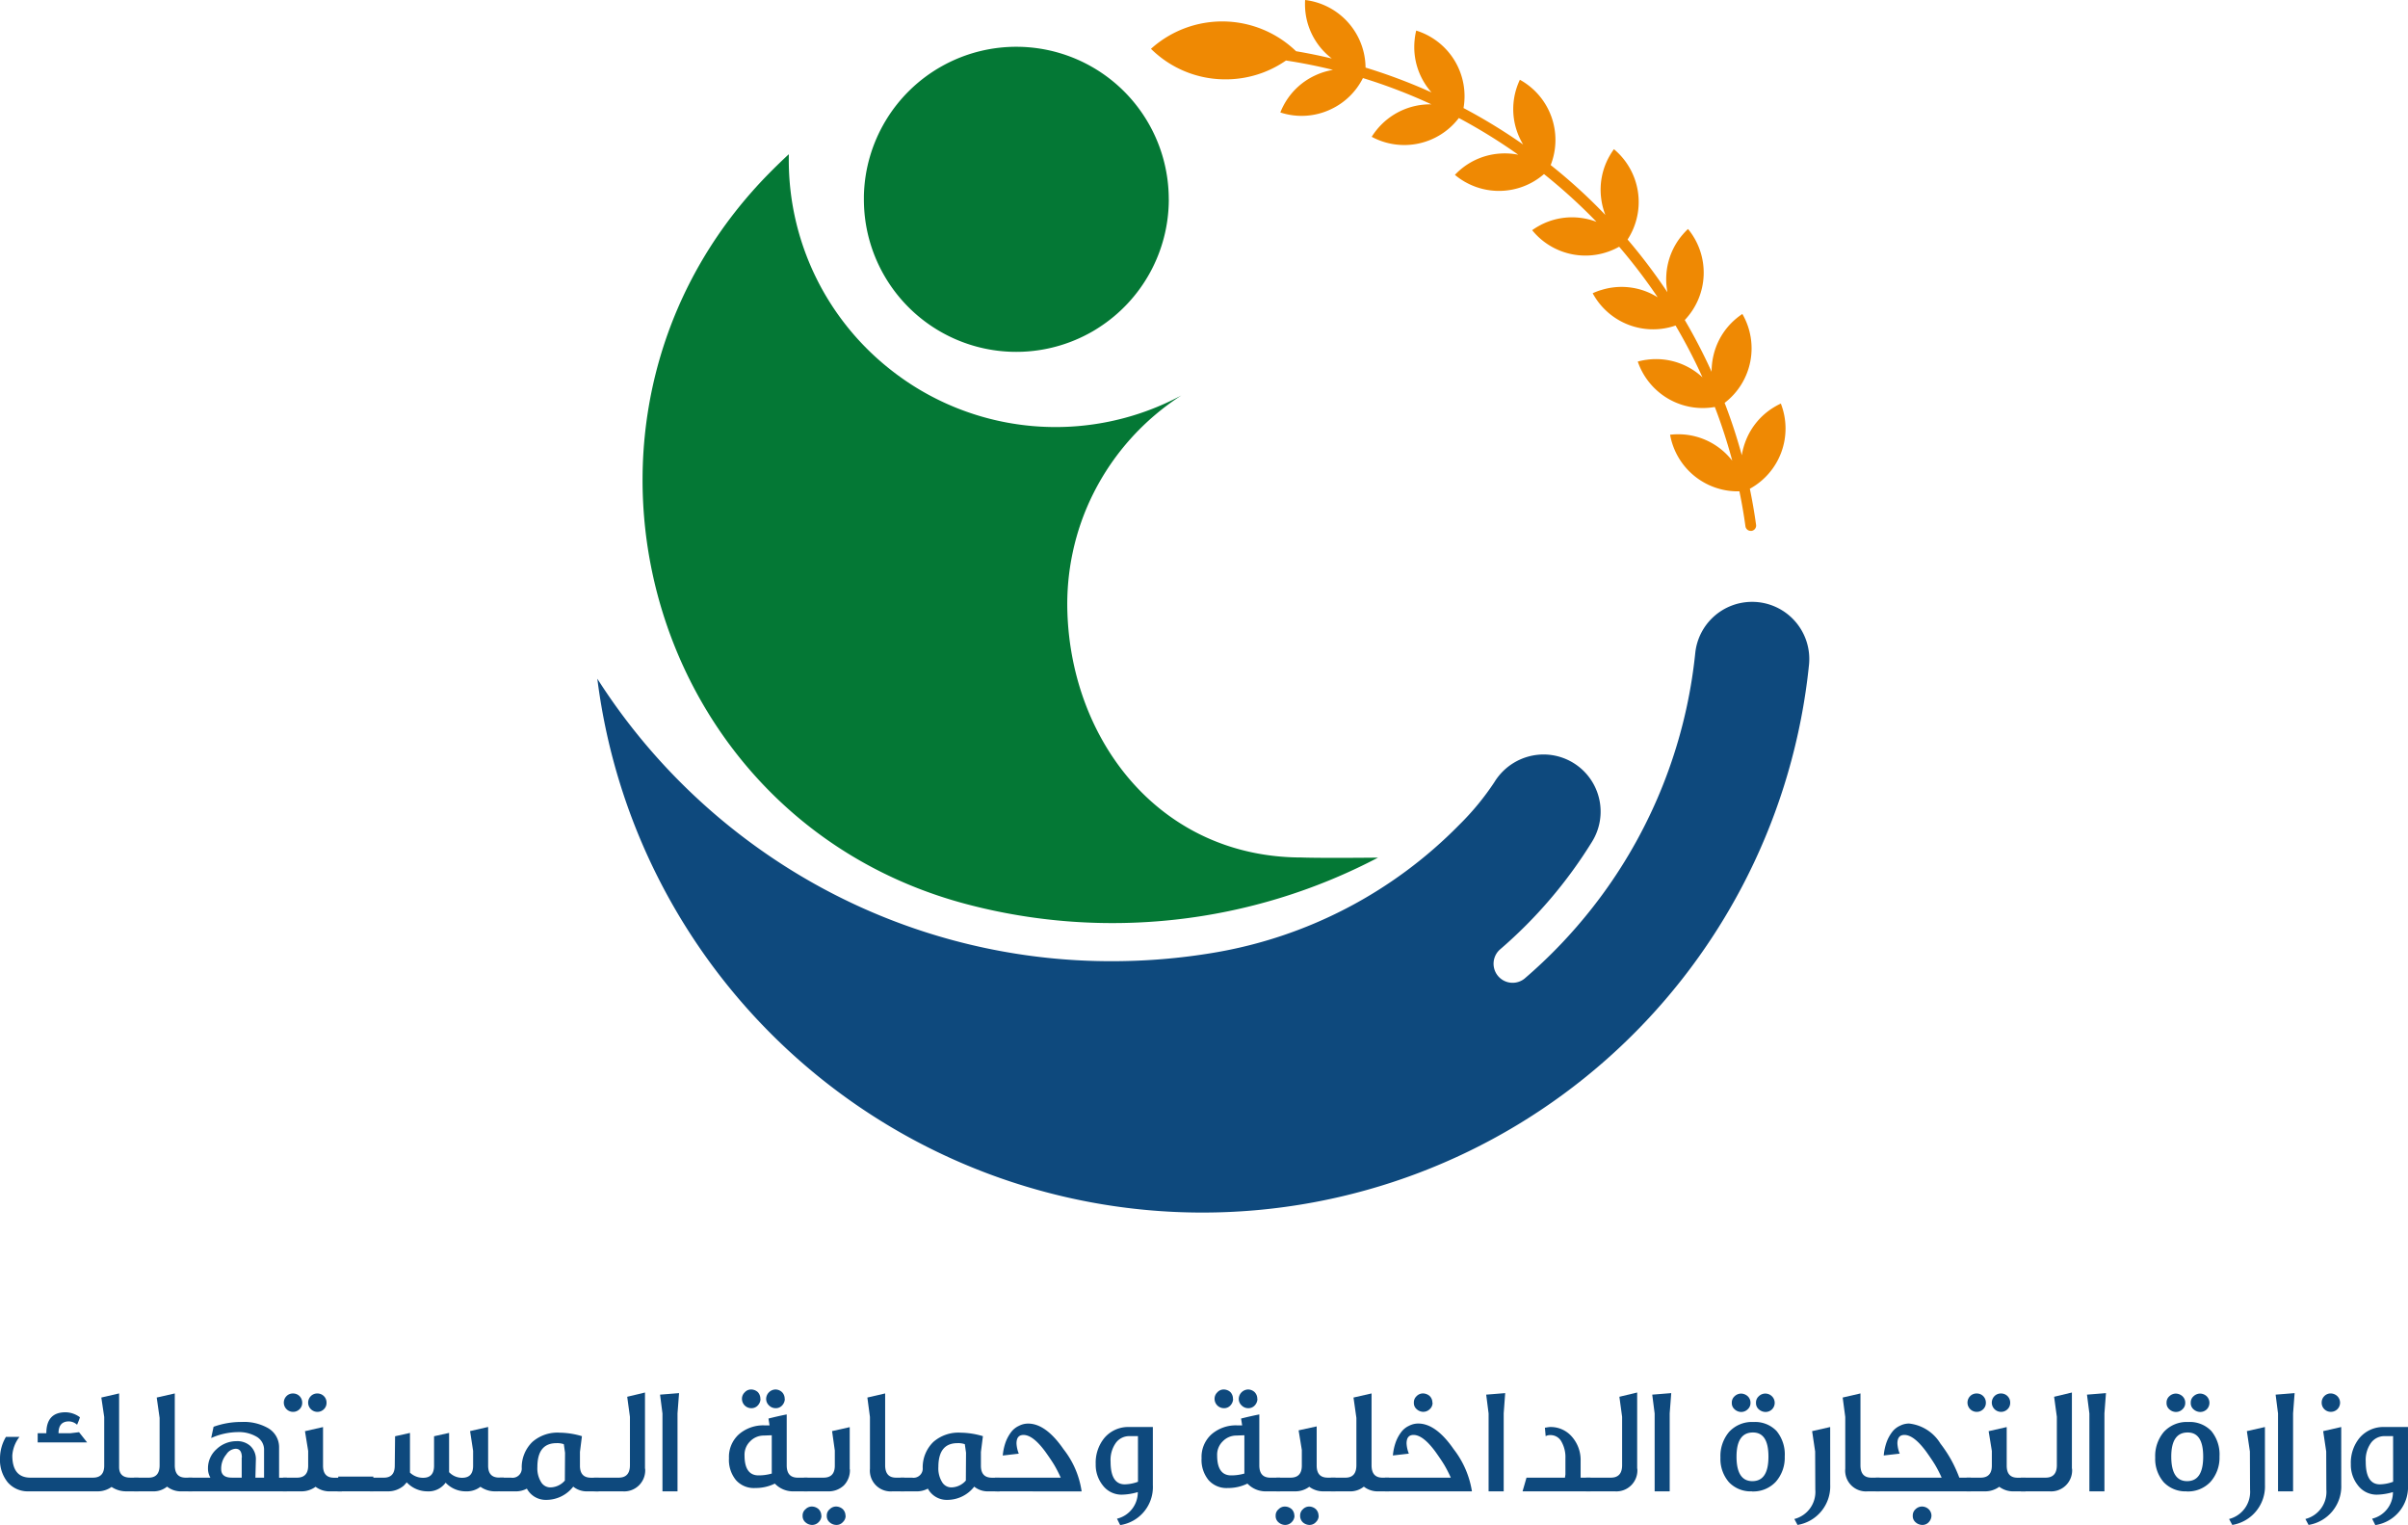 <svg id="Group_15446" data-name="Group 15446" xmlns="http://www.w3.org/2000/svg" xmlns:xlink="http://www.w3.org/1999/xlink" width="200" height="126.647" viewBox="0 0 200 126.647">
  <defs>
    <clipPath id="clip-path">
      <rect id="Rectangle_8411" data-name="Rectangle 8411" width="200" height="126.647" fill="none"/>
    </clipPath>
  </defs>
  <g id="Group_15446-2" data-name="Group 15446" clip-path="url(#clip-path)">
    <path id="Path_46253" data-name="Path 46253" d="M165.763,70.372a4.742,4.742,0,0,0-4.72,4.251q-.109,1.05-.268,2.085a40.993,40.993,0,0,1-8.226,19,41.328,41.328,0,0,1-5.7,5.962A1.583,1.583,0,0,1,144.8,99.26a38.353,38.353,0,0,0,7.689-9,4.744,4.744,0,0,0-4.053-7.214h-.01a4.8,4.8,0,0,0-4.068,2.3,22.034,22.034,0,0,1-2.927,3.552,37.177,37.177,0,0,1-20.4,10.614,51.039,51.039,0,0,1-8.442.7,50.437,50.437,0,0,1-20.718-4.42l-.179-.081a50.313,50.313,0,0,1-6.506-3.549A50.943,50.943,0,0,1,69.853,76.755a50.648,50.648,0,0,0,100.511-.047q.069-.558.127-1.12A4.746,4.746,0,0,0,165.763,70.372Z" transform="translate(-20.241 -20.392)" fill="#0e497d"/>
    <path id="Path_46254" data-name="Path 46254" d="M126.351,18.131a12.672,12.672,0,0,1-5.859,10.682q-.4.261-.833.489a12.657,12.657,0,0,1-18.633-11.171c0-.093,0-.185,0-.278a12.662,12.662,0,0,1,25.321.278" transform="translate(-29.274 -1.582)" fill="#047835"/>
    <path id="Path_46255" data-name="Path 46255" d="M129.906,76.431c-11.709,0-19.12-9.574-19.477-20.34a20.547,20.547,0,0,1,.447-5.02,20.338,20.338,0,0,1,1.749-4.95,20.745,20.745,0,0,1,7.27-8.06,22.1,22.1,0,0,1-24.176-2.156,22.126,22.126,0,0,1-8.431-17.393c0-.163,0-.324.006-.487q-.714.661-1.4,1.348c-.089.089-.179.179-.268.271a37.543,37.543,0,0,0-2.879,3.283c-15.61,20.046-6.2,50.573,19.219,57.356a47.471,47.471,0,0,0,34.262-3.84s-4.593.049-6.324-.011" transform="translate(-21.774 -5.223)" fill="#047835"/>
    <path id="Path_46256" data-name="Path 46256" d="M186.909,33.514a5.881,5.881,0,0,0-.605.326l-.015.009a5.647,5.647,0,0,0-2.276,2.713,5.719,5.719,0,0,0-.344,1.245q-.6-2.211-1.427-4.351a5.7,5.7,0,0,0,1.473-7.384,5.97,5.97,0,0,0-.549.414l-.013.011a5.657,5.657,0,0,0-1.839,3.027,5.763,5.763,0,0,0-.152,1.35,46.689,46.689,0,0,0-2.229-4.3,5.7,5.7,0,0,0,.268-7.558,5.9,5.9,0,0,0-.472.5l-.012.013a5.648,5.648,0,0,0-1.315,3.289,5.717,5.717,0,0,0,.089,1.452,46.419,46.419,0,0,0-3.308-4.381,5.711,5.711,0,0,0-1.134-7.5,5.749,5.749,0,0,0-.372.578l-.009.016a5.651,5.651,0,0,0-.681,3.476,5.719,5.719,0,0,0,.349,1.389q-.792-.825-1.624-1.613-1.407-1.327-2.916-2.527a5.707,5.707,0,0,0-2.561-7.085,5.893,5.893,0,0,0-.255.638l-.006.017a5.657,5.657,0,0,0-.008,3.543,5.75,5.75,0,0,0,.54,1.177,46.414,46.414,0,0,0-4.95-3.026,5.707,5.707,0,0,0-3.93-6.433,5.886,5.886,0,0,0-.121.677l0,.018a5.65,5.65,0,0,0,.7,3.472,5.713,5.713,0,0,0,.692.967,46.482,46.482,0,0,0-5.478-2.06A5.706,5.706,0,0,0,147.4,0a5.7,5.7,0,0,0,0,.688V.706A5.654,5.654,0,0,0,148.717,4a5.755,5.755,0,0,0,.9.859q-1.472-.352-2.969-.605a8.84,8.84,0,0,0-12.052-.2,8.991,8.991,0,0,0,.8.7c.008,0,.014.011.022.017a8.75,8.75,0,0,0,5.18,1.816,8.823,8.823,0,0,0,3.388-.592h0a8.764,8.764,0,0,0,1.079-.506l.013-.007c.111-.063.221-.126.33-.194l.04-.026c.1-.062.2-.125.295-.191l.065-.046q1.982.3,3.908.778a5.731,5.731,0,0,0-1.5.469A5.646,5.646,0,0,0,145.639,8.7l-.008.015a5.721,5.721,0,0,0-.29.623,5.651,5.651,0,0,0,4.2-.266h0a5.647,5.647,0,0,0,2.66-2.589,45.128,45.128,0,0,1,5.688,2.182,5.709,5.709,0,0,0-4.549,2.121l-.011.013a5.866,5.866,0,0,0-.4.561A5.7,5.7,0,0,0,160.168,9.8a45.763,45.763,0,0,1,4.935,3.048,5.728,5.728,0,0,0-1.45-.1,5.646,5.646,0,0,0-3.3,1.293.088.088,0,0,1-.013.01,5.9,5.9,0,0,0-.5.47,5.7,5.7,0,0,0,7.4-.065A46.157,46.157,0,0,1,171.6,18.42a5.8,5.8,0,0,0-1.265-.32,5.642,5.642,0,0,0-3.483.642l-.014.008a5.822,5.822,0,0,0-.582.366,5.7,5.7,0,0,0,7.226,1.372,45.871,45.871,0,0,1,3.2,4.2,5.745,5.745,0,0,0-1.2-.569,5.644,5.644,0,0,0-3.541-.018l-.016,0a5.891,5.891,0,0,0-.641.251,5.7,5.7,0,0,0,6.884,2.681,45.3,45.3,0,0,1,2.233,4.3,5.731,5.731,0,0,0-1.194-.849,5.648,5.648,0,0,0-3.49-.6l-.016,0a5.869,5.869,0,0,0-.673.141,5.706,5.706,0,0,0,6.4,3.771,44.94,44.94,0,0,1,1.448,4.462,5.726,5.726,0,0,0-1.093-1.071,5.646,5.646,0,0,0-3.358-1.124H178.4a5.884,5.884,0,0,0-.687.038,5.706,5.706,0,0,0,5.757,4.7q.3,1.435.5,2.9a.447.447,0,0,0,.442.386.452.452,0,0,0,.062,0,.447.447,0,0,0,.381-.5q-.209-1.507-.518-3a5.7,5.7,0,0,0,2.574-7.074" transform="translate(-39.001)" fill="#ef8903"/>
    <path id="Path_46257" data-name="Path 46257" d="M10.53,171.054a2.16,2.16,0,0,1-1.263-.366,1.986,1.986,0,0,1-1.224.366H2.374a2.191,2.191,0,0,1-1.73-.745A2.95,2.95,0,0,1,0,168.327a3.516,3.516,0,0,1,.493-1.793H1.616a2.831,2.831,0,0,0-.594,1.54c0,1.225.5,1.844,1.5,1.844h5.2c.619,0,.934-.329.934-1V164.88l-.24-1.616,1.477-.342v6.111c0,.594.316.884.935.884H11.5v1.136Zm-7.4-4.065v-.758h.719q0-1.742,1.591-1.742a2.038,2.038,0,0,1,1.2.416,5.3,5.3,0,0,1-.24.619,1.025,1.025,0,0,0-.707-.277q-.833.018-.832.984h.972l.732-.088.669.846Z" transform="translate(0 -47.21)" fill="#0e497d"/>
    <path id="Path_46258" data-name="Path 46258" d="M19.669,171.055a1.878,1.878,0,0,1-1.25-.391,1.784,1.784,0,0,1-1.2.391h-1.54v-1.136h1.212c.606,0,.909-.341.909-1.036v-3.926l-.24-1.692,1.5-.341v5.959c0,.695.3,1.036.909,1.036h.543v1.136Z" transform="translate(-4.543 -47.21)" fill="#0e497d"/>
    <path id="Path_46259" data-name="Path 46259" d="M30.207,170.881v1.136H22.026v-1.136h1.83a1.514,1.514,0,0,1-.2-.783,2.115,2.115,0,0,1,.707-1.578,2.409,2.409,0,0,1,1.654-.669,1.627,1.627,0,0,1,1.136.379,1.489,1.489,0,0,1,.48,1.175l-.038,1.477h.719v-2.273a1.239,1.239,0,0,0-.593-1.111,2.9,2.9,0,0,0-1.578-.4,5.571,5.571,0,0,0-2.222.492l.2-.934a6.767,6.767,0,0,1,2.361-.4,4.041,4.041,0,0,1,2.108.48,1.827,1.827,0,0,1,.972,1.667v2.487Zm-3.737-1.667c0-.492-.177-.732-.518-.732a.979.979,0,0,0-.77.467,1.834,1.834,0,0,0-.429,1.224c0,.467.29.707.884.707h.82v-1.667Z" transform="translate(-6.382 -48.173)" fill="#0e497d"/>
    <path id="Path_46260" data-name="Path 46260" d="M37.034,171.055a1.928,1.928,0,0,1-1.237-.379,1.983,1.983,0,0,1-1.212.379h-1.5v-1.136h1.162c.619,0,.935-.329.935-1V167.7l-.266-1.641,1.5-.342v3.207c0,.668.3,1,.909,1h.656v1.136Zm-3.118-6.6a.768.768,0,0,1-.543-1.3.734.734,0,0,1,.543-.227.753.753,0,0,1,.543.214.763.763,0,0,1,.227.556.725.725,0,0,1-.214.53.76.76,0,0,1-.555.227m2.02,0a.768.768,0,0,1-.543-1.3.734.734,0,0,1,.543-.227.753.753,0,0,1,.77.771.723.723,0,0,1-.214.53.76.76,0,0,1-.555.227" transform="translate(-9.586 -47.21)" fill="#0e497d"/>
    <rect id="Rectangle_8410" data-name="Rectangle 8410" width="2.916" height="1.225" transform="translate(28.093 122.619)" fill="#0e497d"/>
    <path id="Path_46261" data-name="Path 46261" d="M53.7,172.193a2.083,2.083,0,0,1-1.263-.379,1.845,1.845,0,0,1-1.2.379,2.282,2.282,0,0,1-1.692-.72,1.746,1.746,0,0,1-1.528.72,2.345,2.345,0,0,1-1.7-.745l-.24.265a2.007,2.007,0,0,1-1.351.48H43.251v-1.136h1.162c.606,0,.908-.329.908-1l.026-2.438,1.237-.277v3.295a1.563,1.563,0,0,0,1.1.43c.593,0,.9-.328.9-1v-2.45l1.249-.277V170.6a1.476,1.476,0,0,0,1.086.467c.606,0,.909-.328.909-1v-1.238l-.252-1.641,1.5-.342v3.22q0,.983.909.984h.391v1.136Z" transform="translate(-12.533 -48.348)" fill="#0e497d"/>
    <path id="Path_46262" data-name="Path 46262" d="M65.737,172.384a1.784,1.784,0,0,1-1.2-.391,2.833,2.833,0,0,1-2.235,1.1,1.778,1.778,0,0,1-1.616-.935,1.939,1.939,0,0,1-.947.228H58.414v-1.136h.973a.764.764,0,0,0,.871-.834,2.942,2.942,0,0,1,.884-2.134,3.161,3.161,0,0,1,2.273-.77,6.711,6.711,0,0,1,1.844.29l-.165,1.313v1.137c0,.668.3,1,.922,1h.631v1.136Zm-1.881-3.207-.1-.707a1.616,1.616,0,0,0-.606-.088c-1.06,0-1.591.656-1.591,1.982a2.159,2.159,0,0,0,.3,1.237.892.892,0,0,0,.758.455,1.623,1.623,0,0,0,1.224-.568Z" transform="translate(-16.926 -48.539)" fill="#0e497d"/>
    <path id="Path_46263" data-name="Path 46263" d="M73.708,169.142a1.744,1.744,0,0,1-1.881,1.881H69.453v-1.136h2.058c.619,0,.934-.342.934-1.036v-4.015l-.227-1.666,1.477-.354v6.325Z" transform="translate(-20.125 -47.179)" fill="#0e497d"/>
    <path id="Path_46264" data-name="Path 46264" d="M78.638,164.568v6.477h-1.25V164.58l-.2-1.566,1.578-.126Z" transform="translate(-22.366 -47.2)" fill="#0e497d"/>
    <path id="Path_46265" data-name="Path 46265" d="M90.655,170.921a2.093,2.093,0,0,1-1.6-.643,3.624,3.624,0,0,1-1.629.366,1.981,1.981,0,0,1-1.6-.656,2.644,2.644,0,0,1-.581-1.818,2.526,2.526,0,0,1,.808-1.969,3.074,3.074,0,0,1,2.146-.758h.417l-.089-.568q.833-.208,1.515-.341v4.229c0,.682.3,1.023.922,1.023h.808v1.136Zm-2.79-7.663a.811.811,0,0,1-.214.518.7.7,0,0,1-.543.239.776.776,0,0,1-.783-.782.727.727,0,0,1,.227-.531.7.7,0,0,1,.543-.24.839.839,0,0,1,.543.215.8.8,0,0,1,.215.58Zm.265,3.03a1.563,1.563,0,0,0-1.124.479,1.542,1.542,0,0,0-.467,1.175c0,1.1.391,1.654,1.161,1.654a3.958,3.958,0,0,0,1.1-.152v-3.182Zm1.755-3.03a.811.811,0,0,1-.214.518.7.7,0,0,1-.543.239.76.76,0,0,1-.555-.227.744.744,0,0,1-.24-.555.8.8,0,0,1,.783-.771.809.809,0,0,1,.53.215.779.779,0,0,1,.227.58Z" transform="translate(-24.7 -47.076)" fill="#0e497d"/>
    <path id="Path_46266" data-name="Path 46266" d="M95.426,174.231a.766.766,0,0,1-.227.518.747.747,0,0,1-.556.239.844.844,0,0,1-.543-.215.676.676,0,0,1-.24-.555.66.66,0,0,1,.24-.531.727.727,0,0,1,.531-.227.853.853,0,0,1,.555.215.762.762,0,0,1,.227.555Zm2.362-3.863a1.8,1.8,0,0,1-.5,1.337,1.844,1.844,0,0,1-1.364.493H93.975v-1.136H95.6c.619,0,.935-.329.935-1v-1.25l-.227-1.616,1.465-.328v3.5Zm-.354,3.863a.72.72,0,0,1-.227.518.7.7,0,0,1-.543.239.851.851,0,0,1-.556-.215.676.676,0,0,1-.24-.555.66.66,0,0,1,.24-.531.737.737,0,0,1,.543-.227.843.843,0,0,1,.543.215.762.762,0,0,1,.227.555Z" transform="translate(-27.198 -48.354)" fill="#0e497d"/>
    <path id="Path_46267" data-name="Path 46267" d="M103.516,171.055a1.726,1.726,0,0,1-1.869-1.881v-4.293l-.214-1.616,1.477-.341v5.959c0,.695.3,1.036.909,1.036h.682v1.136Z" transform="translate(-29.392 -47.21)" fill="#0e497d"/>
    <path id="Path_46268" data-name="Path 46268" d="M112.631,172.384a1.784,1.784,0,0,1-1.2-.391,2.833,2.833,0,0,1-2.235,1.1,1.778,1.778,0,0,1-1.616-.935,1.939,1.939,0,0,1-.947.228h-1.326v-1.136h.973a.764.764,0,0,0,.871-.834,2.942,2.942,0,0,1,.884-2.134,3.161,3.161,0,0,1,2.273-.77,6.711,6.711,0,0,1,1.844.29l-.165,1.313v1.137c0,.668.3,1,.922,1h.631v1.136Zm-1.881-3.207-.1-.707a1.616,1.616,0,0,0-.606-.088c-1.06,0-1.591.656-1.591,1.982a2.159,2.159,0,0,0,.3,1.237.892.892,0,0,0,.758.455,1.623,1.623,0,0,0,1.224-.568Z" transform="translate(-30.515 -48.539)" fill="#0e497d"/>
    <path id="Path_46269" data-name="Path 46269" d="M116.348,172.075v-1.136h5.467a10.514,10.514,0,0,0-.543-1.06c-.2-.329-.442-.682-.72-1.073-.694-.947-1.3-1.414-1.83-1.414-.391,0-.581.24-.581.707a2.663,2.663,0,0,0,.19.847L117,169.1a4.479,4.479,0,0,1,.24-1.112,3.252,3.252,0,0,1,.455-.833,1.7,1.7,0,0,1,.644-.517,1.65,1.65,0,0,1,.77-.19c.972,0,1.957.707,2.942,2.134a7.36,7.36,0,0,1,1.5,3.5Z" transform="translate(-33.714 -48.23)" fill="#0e497d"/>
    <path id="Path_46270" data-name="Path 46270" d="M132.881,171.676a3.192,3.192,0,0,1-2.714,3.32l-.265-.53a2.256,2.256,0,0,0,1.729-2.21,4.924,4.924,0,0,1-1.35.214,1.949,1.949,0,0,1-1.566-.783,2.721,2.721,0,0,1-.58-1.755,3.238,3.238,0,0,1,.719-2.171,2.589,2.589,0,0,1,2.07-.909h1.957Zm-1.237-4.066h-.669a1.371,1.371,0,0,0-1.174.568,2.444,2.444,0,0,0-.43,1.553c0,1.251.392,1.882,1.175,1.882a3.322,3.322,0,0,0,1.1-.215Z" transform="translate(-37.129 -48.349)" fill="#0e497d"/>
    <path id="Path_46271" data-name="Path 46271" d="M145.922,170.921a2.093,2.093,0,0,1-1.6-.643,3.624,3.624,0,0,1-1.629.366,1.981,1.981,0,0,1-1.6-.656,2.644,2.644,0,0,1-.581-1.818,2.526,2.526,0,0,1,.808-1.969,3.074,3.074,0,0,1,2.146-.758h.417l-.089-.568q.833-.208,1.515-.341v4.229c0,.682.3,1.023.922,1.023h.808v1.136Zm-2.79-7.663a.811.811,0,0,1-.214.518.7.7,0,0,1-.543.239.776.776,0,0,1-.783-.782.727.727,0,0,1,.227-.531.7.7,0,0,1,.543-.24.839.839,0,0,1,.543.215.8.8,0,0,1,.215.58Zm.265,3.03a1.563,1.563,0,0,0-1.124.479,1.542,1.542,0,0,0-.467,1.175c0,1.1.391,1.654,1.161,1.654a3.958,3.958,0,0,0,1.1-.152v-3.182Zm1.755-3.03a.811.811,0,0,1-.214.518.7.7,0,0,1-.543.239.76.76,0,0,1-.555-.227.744.744,0,0,1-.24-.555.8.8,0,0,1,.783-.771.809.809,0,0,1,.53.215.779.779,0,0,1,.227.58Z" transform="translate(-40.714 -47.076)" fill="#0e497d"/>
    <path id="Path_46272" data-name="Path 46272" d="M150.746,174.205a.766.766,0,0,1-.227.518.747.747,0,0,1-.556.239.844.844,0,0,1-.543-.214.676.676,0,0,1-.24-.555.66.66,0,0,1,.24-.531.728.728,0,0,1,.531-.227.853.853,0,0,1,.555.215.762.762,0,0,1,.227.555Zm2.462-2.033a1.926,1.926,0,0,1-1.237-.379,1.927,1.927,0,0,1-1.212.379h-1.515v-1.136h1.174c.619,0,.935-.329.935-1v-1.3l-.266-1.629,1.5-.328v3.257c0,.668.3,1,.921,1h.644v1.136Zm-.455,2.033a.718.718,0,0,1-.227.518.7.7,0,0,1-.543.239.844.844,0,0,1-.543-.214.724.724,0,0,1-.227-.555.689.689,0,0,1,.227-.531.728.728,0,0,1,.531-.227.843.843,0,0,1,.543.215.762.762,0,0,1,.227.555Z" transform="translate(-43.228 -48.328)" fill="#0e497d"/>
    <path id="Path_46273" data-name="Path 46273" d="M159.623,171.055a1.878,1.878,0,0,1-1.25-.391,1.784,1.784,0,0,1-1.2.391h-1.54v-1.136h1.212c.606,0,.909-.341.909-1.036v-3.926l-.24-1.692,1.5-.341v5.959c0,.695.3,1.036.909,1.036h.543v1.136Z" transform="translate(-45.097 -47.21)" fill="#0e497d"/>
    <path id="Path_46274" data-name="Path 46274" d="M161.963,171.054v-1.136h5.467a10.363,10.363,0,0,0-.543-1.06c-.2-.329-.442-.682-.72-1.074-.694-.947-1.3-1.413-1.83-1.413-.391,0-.581.239-.581.707a2.665,2.665,0,0,0,.19.846l-1.326.151a4.5,4.5,0,0,1,.24-1.111,3.24,3.24,0,0,1,.455-.833,1.69,1.69,0,0,1,.644-.518,1.652,1.652,0,0,1,.77-.189c.972,0,1.957.707,2.942,2.133a7.64,7.64,0,0,1,1.515,3.5Zm3.952-7.36a.687.687,0,0,1-.227.53.76.76,0,0,1-.555.227.815.815,0,0,1-.531-.214.67.67,0,0,1-.24-.543.7.7,0,0,1,.227-.543.73.73,0,0,1,.531-.227.85.85,0,0,1,.555.215.762.762,0,0,1,.227.555Z" transform="translate(-46.932 -47.21)" fill="#0e497d"/>
    <path id="Path_46275" data-name="Path 46275" d="M175.254,164.568v6.477H174V164.58l-.2-1.566,1.578-.126Z" transform="translate(-50.362 -47.2)" fill="#0e497d"/>
    <path id="Path_46276" data-name="Path 46276" d="M178.051,172.193l.328-1.136h3.194l.038-.266v-1.325a2.611,2.611,0,0,0-.366-1.464,1.026,1.026,0,0,0-.884-.48.779.779,0,0,0-.391.088l-.063-.707h.05a.159.159,0,0,0,.076-.013c.063-.012.151-.025.265-.038a2.322,2.322,0,0,1,1.856.808,2.933,2.933,0,0,1,.72,2.021v1.376h.82v1.136Z" transform="translate(-51.593 -48.348)" fill="#0e497d"/>
    <path id="Path_46277" data-name="Path 46277" d="M189.736,169.142a1.744,1.744,0,0,1-1.881,1.881h-2.374v-1.136h2.058c.619,0,.934-.342.934-1.036v-4.015l-.227-1.666,1.477-.354v6.325Z" transform="translate(-53.746 -47.179)" fill="#0e497d"/>
    <path id="Path_46278" data-name="Path 46278" d="M194.666,164.568v6.477h-1.25V164.58l-.2-1.566,1.578-.126Z" transform="translate(-55.987 -47.2)" fill="#0e497d"/>
    <path id="Path_46279" data-name="Path 46279" d="M203.809,171.055a2.484,2.484,0,0,1-1.908-.758,2.941,2.941,0,0,1-.707-2.045,3.1,3.1,0,0,1,.719-2.134,2.58,2.58,0,0,1,2.033-.821,2.463,2.463,0,0,1,1.907.745,3.057,3.057,0,0,1,.681,2.121,3.017,3.017,0,0,1-.745,2.1,2.564,2.564,0,0,1-1.981.8m-.9-6.6a.811.811,0,0,1-.53-.214.674.674,0,0,1-.24-.555.687.687,0,0,1,.227-.531.8.8,0,0,1,.543-.227.849.849,0,0,1,.543.214.73.73,0,0,1,.239.556.689.689,0,0,1-.227.53.76.76,0,0,1-.555.227m-.379,3.712c0,1.351.442,2.033,1.313,2.033.9,0,1.339-.682,1.339-2.033s-.43-2.008-1.288-2.008q-1.364,0-1.363,2.008m2.4-3.712a.846.846,0,0,1-.544-.214.678.678,0,0,1-.239-.555.688.688,0,0,1,.227-.531.778.778,0,0,1,1.086-.013.763.763,0,0,1,.026,1.086.762.762,0,0,1-.555.227" transform="translate(-58.3 -47.21)" fill="#0e497d"/>
    <path id="Path_46280" data-name="Path 46280" d="M212.814,171.663a3.245,3.245,0,0,1-2.715,3.321l-.265-.493a2.323,2.323,0,0,0,1.742-2.436l-.013-3.169-.252-1.692,1.5-.341Z" transform="translate(-60.803 -48.349)" fill="#0e497d"/>
    <path id="Path_46281" data-name="Path 46281" d="M217.571,171.055a1.726,1.726,0,0,1-1.869-1.881v-4.293l-.214-1.616,1.477-.341v5.959c0,.695.3,1.036.909,1.036h.682v1.136Z" transform="translate(-62.441 -47.21)" fill="#0e497d"/>
    <path id="Path_46282" data-name="Path 46282" d="M219.363,172.074v-1.136h5.467a10.44,10.44,0,0,0-.543-1.06c-.2-.329-.442-.682-.719-1.074-.695-.947-1.3-1.413-1.831-1.413-.391,0-.581.239-.581.707a2.664,2.664,0,0,0,.19.846l-1.326.151a4.5,4.5,0,0,1,.24-1.111,3.24,3.24,0,0,1,.455-.833,1.691,1.691,0,0,1,.644-.518,1.652,1.652,0,0,1,.77-.189,3.491,3.491,0,0,1,2.6,1.665,10.888,10.888,0,0,1,.9,1.364,11.467,11.467,0,0,1,.669,1.465h.96v1.136Zm3.864,2.79a.846.846,0,0,1-.555-.215.672.672,0,0,1-.24-.555.685.685,0,0,1,.227-.531.763.763,0,0,1,.555-.227.816.816,0,0,1,.531.215.747.747,0,0,1,.239.556.805.805,0,0,1-.214.517.7.7,0,0,1-.543.24" transform="translate(-63.564 -48.23)" fill="#0e497d"/>
    <path id="Path_46283" data-name="Path 46283" d="M233.927,171.055a1.928,1.928,0,0,1-1.237-.379,1.983,1.983,0,0,1-1.212.379h-1.5v-1.136h1.162c.619,0,.935-.329.935-1V167.7l-.266-1.641,1.5-.342v3.207c0,.668.3,1,.909,1h.656v1.136Zm-3.118-6.6a.768.768,0,0,1-.543-1.3.734.734,0,0,1,.543-.227.753.753,0,0,1,.543.214.763.763,0,0,1,.227.556.725.725,0,0,1-.215.53.76.76,0,0,1-.555.227m2.02,0a.768.768,0,0,1-.543-1.3.734.734,0,0,1,.543-.227.753.753,0,0,1,.77.771.723.723,0,0,1-.215.53.76.76,0,0,1-.555.227" transform="translate(-66.639 -47.21)" fill="#0e497d"/>
    <path id="Path_46284" data-name="Path 46284" d="M240.577,169.142a1.745,1.745,0,0,1-1.882,1.881h-2.374v-1.136h2.058c.619,0,.934-.342.934-1.036v-4.015l-.227-1.666,1.477-.354v6.325Z" transform="translate(-68.478 -47.179)" fill="#0e497d"/>
    <path id="Path_46285" data-name="Path 46285" d="M245.506,164.568v6.477h-1.25V164.58l-.2-1.566,1.578-.126Z" transform="translate(-70.719 -47.2)" fill="#0e497d"/>
    <path id="Path_46286" data-name="Path 46286" d="M254.65,171.055a2.484,2.484,0,0,1-1.907-.758,2.941,2.941,0,0,1-.707-2.045,3.1,3.1,0,0,1,.719-2.134,2.58,2.58,0,0,1,2.033-.821,2.462,2.462,0,0,1,1.906.745,3.057,3.057,0,0,1,.682,2.121,3.017,3.017,0,0,1-.745,2.1,2.565,2.565,0,0,1-1.982.8m-.9-6.6a.812.812,0,0,1-.531-.214.676.676,0,0,1-.24-.555.688.688,0,0,1,.227-.531.8.8,0,0,1,.543-.227.848.848,0,0,1,.543.214.728.728,0,0,1,.24.556.689.689,0,0,1-.227.53.76.76,0,0,1-.555.227m-.379,3.712c0,1.351.442,2.033,1.313,2.033.9,0,1.338-.682,1.338-2.033s-.429-2.008-1.288-2.008q-1.364,0-1.363,2.008m2.4-3.712a.846.846,0,0,1-.543-.214.676.676,0,0,1-.239-.555.685.685,0,0,1,.227-.531.805.805,0,0,1,.555-.227.816.816,0,0,1,.531.214.764.764,0,0,1,.025,1.086.76.76,0,0,1-.555.227" transform="translate(-73.032 -47.21)" fill="#0e497d"/>
    <path id="Path_46287" data-name="Path 46287" d="M263.655,171.663a3.245,3.245,0,0,1-2.715,3.321l-.265-.493a2.323,2.323,0,0,0,1.742-2.436l-.013-3.169-.252-1.692,1.5-.341Z" transform="translate(-75.535 -48.349)" fill="#0e497d"/>
    <path id="Path_46288" data-name="Path 46288" d="M267.567,164.568v6.477h-1.25V164.58l-.2-1.566,1.578-.126Z" transform="translate(-77.112 -47.2)" fill="#0e497d"/>
    <path id="Path_46289" data-name="Path 46289" d="M272.579,170.524a3.245,3.245,0,0,1-2.715,3.321l-.266-.493a2.323,2.323,0,0,0,1.742-2.436l-.012-3.169-.253-1.692,1.5-.342Zm-.871-6.072a.753.753,0,0,1-.757-.757.753.753,0,0,1,.214-.543.737.737,0,0,1,.543-.227.816.816,0,0,1,.531.214.764.764,0,0,1,.025,1.086.76.76,0,0,1-.555.227" transform="translate(-78.121 -47.21)" fill="#0e497d"/>
    <path id="Path_46290" data-name="Path 46290" d="M279.661,171.676a3.192,3.192,0,0,1-2.715,3.32l-.265-.53a2.256,2.256,0,0,0,1.729-2.21,4.924,4.924,0,0,1-1.35.214,1.949,1.949,0,0,1-1.566-.783,2.721,2.721,0,0,1-.58-1.755,3.238,3.238,0,0,1,.719-2.171,2.589,2.589,0,0,1,2.07-.909h1.957Zm-1.237-4.066h-.669a1.371,1.371,0,0,0-1.174.568,2.444,2.444,0,0,0-.43,1.553c0,1.251.392,1.882,1.175,1.882a3.322,3.322,0,0,0,1.1-.215Z" transform="translate(-79.661 -48.349)" fill="#0e497d"/>
  </g>
</svg>

